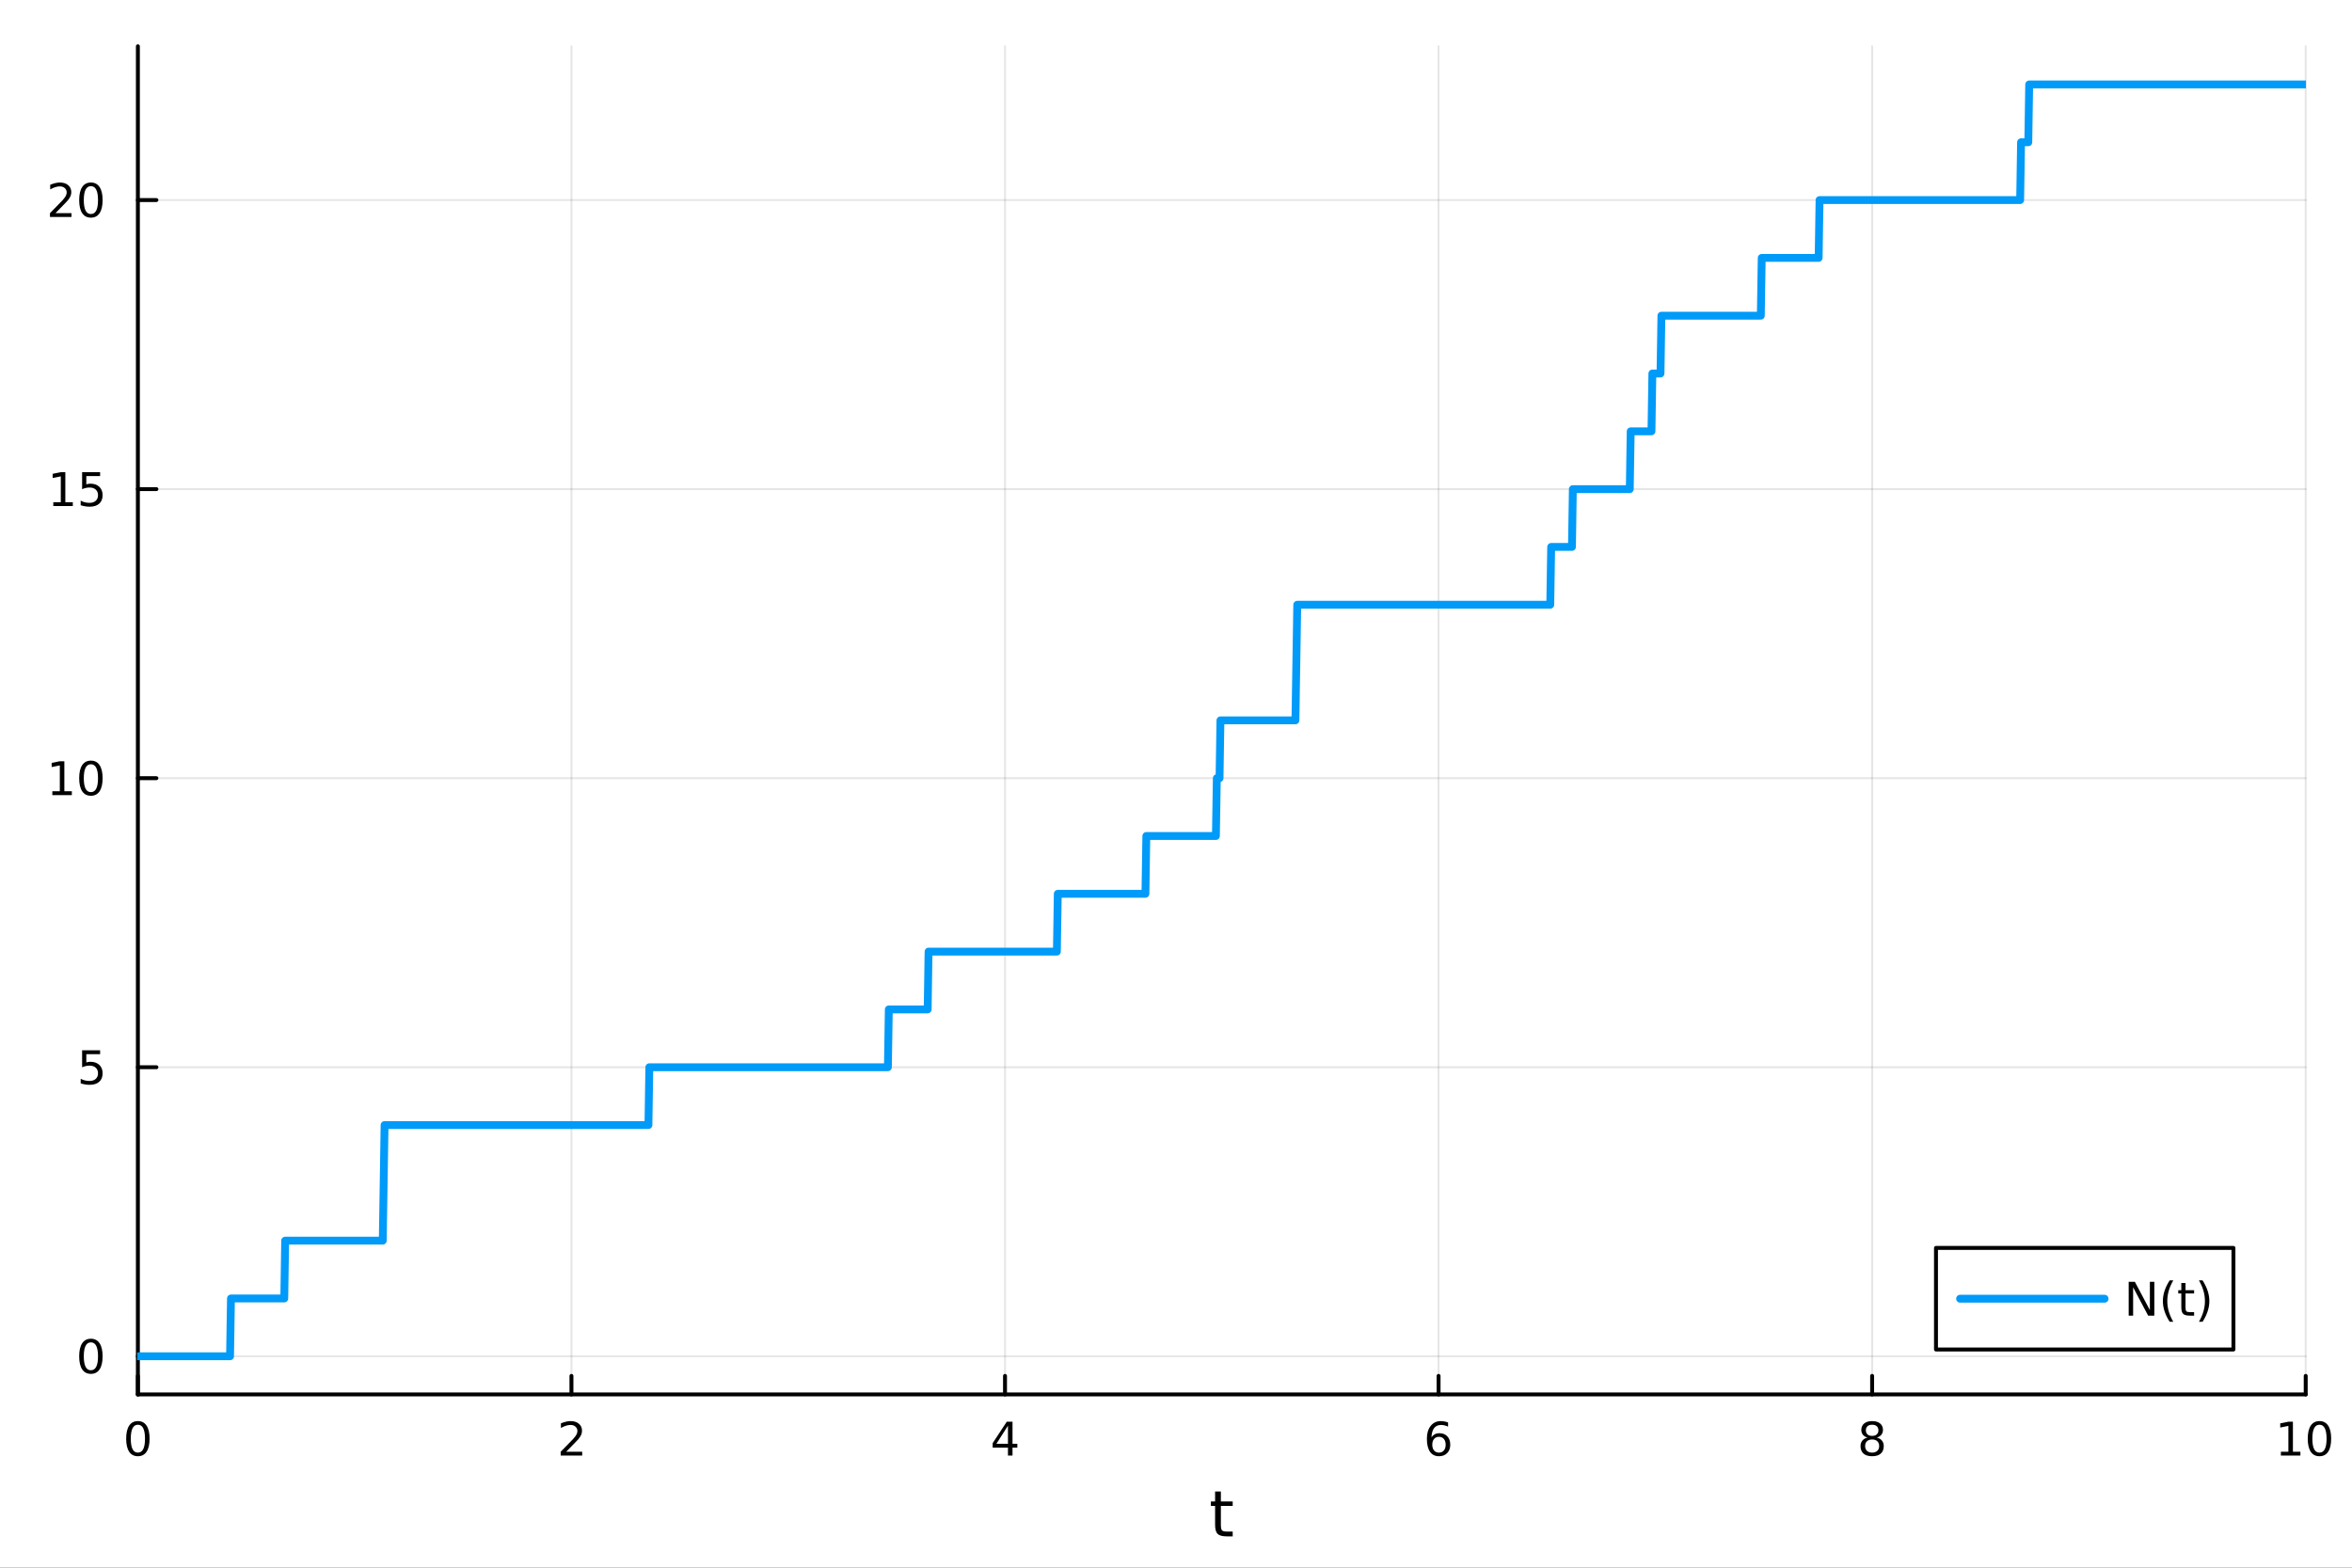 <?xml version="1.0" encoding="utf-8"?>
<svg xmlns="http://www.w3.org/2000/svg" xmlns:xlink="http://www.w3.org/1999/xlink" width="600" height="400" viewBox="0 0 2400 1600">
<rect x="0" y="0" width="2400" height="1600" fill="#333333" stroke="none"/>
<defs>
  <clipPath id="clip500">
    <rect x="0" y="0" width="2400" height="1600"/>
  </clipPath>
</defs>
<path clip-path="url(#clip500)" d="M0 1600 L2400 1600 L2400 0 L0 0  Z" fill="#ffffff" fill-rule="evenodd" fill-opacity="1"/>
<defs>
  <clipPath id="clip501">
    <rect x="480" y="0" width="1681" height="1600"/>
  </clipPath>
</defs>
<path clip-path="url(#clip500)" d="M140.696 1423.18 L2352.76 1423.18 L2352.76 47.244 L140.696 47.244  Z" fill="#ffffff" fill-rule="evenodd" fill-opacity="1"/>
<defs>
  <clipPath id="clip502">
    <rect x="140" y="47" width="2213" height="1377"/>
  </clipPath>
</defs>
<polyline clip-path="url(#clip502)" style="stroke:#000000; stroke-linecap:round; stroke-linejoin:round; stroke-width:2; stroke-opacity:0.1; fill:none" points="140.696,1423.18 140.696,47.244 "/>
<polyline clip-path="url(#clip502)" style="stroke:#000000; stroke-linecap:round; stroke-linejoin:round; stroke-width:2; stroke-opacity:0.1; fill:none" points="583.108,1423.18 583.108,47.244 "/>
<polyline clip-path="url(#clip502)" style="stroke:#000000; stroke-linecap:round; stroke-linejoin:round; stroke-width:2; stroke-opacity:0.1; fill:none" points="1025.52,1423.18 1025.52,47.244 "/>
<polyline clip-path="url(#clip502)" style="stroke:#000000; stroke-linecap:round; stroke-linejoin:round; stroke-width:2; stroke-opacity:0.1; fill:none" points="1467.93,1423.18 1467.93,47.244 "/>
<polyline clip-path="url(#clip502)" style="stroke:#000000; stroke-linecap:round; stroke-linejoin:round; stroke-width:2; stroke-opacity:0.1; fill:none" points="1910.34,1423.18 1910.34,47.244 "/>
<polyline clip-path="url(#clip502)" style="stroke:#000000; stroke-linecap:round; stroke-linejoin:round; stroke-width:2; stroke-opacity:0.1; fill:none" points="2352.76,1423.18 2352.76,47.244 "/>
<polyline clip-path="url(#clip500)" style="stroke:#000000; stroke-linecap:round; stroke-linejoin:round; stroke-width:4; stroke-opacity:1; fill:none" points="140.696,1423.18 2352.76,1423.18 "/>
<polyline clip-path="url(#clip500)" style="stroke:#000000; stroke-linecap:round; stroke-linejoin:round; stroke-width:4; stroke-opacity:1; fill:none" points="140.696,1423.18 140.696,1404.28 "/>
<polyline clip-path="url(#clip500)" style="stroke:#000000; stroke-linecap:round; stroke-linejoin:round; stroke-width:4; stroke-opacity:1; fill:none" points="583.108,1423.18 583.108,1404.28 "/>
<polyline clip-path="url(#clip500)" style="stroke:#000000; stroke-linecap:round; stroke-linejoin:round; stroke-width:4; stroke-opacity:1; fill:none" points="1025.52,1423.18 1025.52,1404.28 "/>
<polyline clip-path="url(#clip500)" style="stroke:#000000; stroke-linecap:round; stroke-linejoin:round; stroke-width:4; stroke-opacity:1; fill:none" points="1467.93,1423.18 1467.93,1404.28 "/>
<polyline clip-path="url(#clip500)" style="stroke:#000000; stroke-linecap:round; stroke-linejoin:round; stroke-width:4; stroke-opacity:1; fill:none" points="1910.34,1423.18 1910.34,1404.28 "/>
<polyline clip-path="url(#clip500)" style="stroke:#000000; stroke-linecap:round; stroke-linejoin:round; stroke-width:4; stroke-opacity:1; fill:none" points="2352.76,1423.18 2352.76,1404.28 "/>
<path clip-path="url(#clip500)" d="M140.696 1454.1 Q137.084 1454.1 135.256 1457.66 Q133.45 1461.2 133.45 1468.33 Q133.45 1475.44 135.256 1479.01 Q137.084 1482.55 140.696 1482.55 Q144.33 1482.55 146.135 1479.01 Q147.964 1475.44 147.964 1468.33 Q147.964 1461.2 146.135 1457.66 Q144.33 1454.1 140.696 1454.1 M140.696 1450.39 Q146.506 1450.39 149.561 1455 Q152.64 1459.58 152.64 1468.33 Q152.64 1477.06 149.561 1481.67 Q146.506 1486.25 140.696 1486.25 Q134.885 1486.25 131.807 1481.67 Q128.751 1477.06 128.751 1468.33 Q128.751 1459.58 131.807 1455 Q134.885 1450.39 140.696 1450.39 Z" fill="#000000" fill-rule="nonzero" fill-opacity="1" /><path clip-path="url(#clip500)" d="M577.76 1481.64 L594.08 1481.64 L594.08 1485.58 L572.135 1485.58 L572.135 1481.64 Q574.797 1478.89 579.381 1474.26 Q583.987 1469.61 585.168 1468.27 Q587.413 1465.74 588.293 1464.01 Q589.196 1462.25 589.196 1460.56 Q589.196 1457.8 587.251 1456.07 Q585.33 1454.33 582.228 1454.33 Q580.029 1454.33 577.575 1455.09 Q575.145 1455.86 572.367 1457.41 L572.367 1452.69 Q575.191 1451.55 577.645 1450.97 Q580.098 1450.39 582.135 1450.39 Q587.506 1450.39 590.7 1453.08 Q593.895 1455.77 593.895 1460.26 Q593.895 1462.39 593.084 1464.31 Q592.297 1466.2 590.191 1468.8 Q589.612 1469.47 586.51 1472.69 Q583.409 1475.88 577.76 1481.64 Z" fill="#000000" fill-rule="nonzero" fill-opacity="1" /><path clip-path="url(#clip500)" d="M1028.53 1455.09 L1016.72 1473.54 L1028.53 1473.54 L1028.53 1455.09 M1027.3 1451.02 L1033.18 1451.02 L1033.18 1473.54 L1038.11 1473.54 L1038.11 1477.43 L1033.18 1477.43 L1033.18 1485.58 L1028.53 1485.58 L1028.53 1477.43 L1012.93 1477.43 L1012.93 1472.92 L1027.3 1451.02 Z" fill="#000000" fill-rule="nonzero" fill-opacity="1" /><path clip-path="url(#clip500)" d="M1468.34 1466.44 Q1465.19 1466.44 1463.34 1468.59 Q1461.51 1470.74 1461.51 1474.49 Q1461.51 1478.22 1463.34 1480.39 Q1465.19 1482.55 1468.34 1482.55 Q1471.48 1482.55 1473.31 1480.39 Q1475.17 1478.22 1475.17 1474.49 Q1475.17 1470.74 1473.31 1468.59 Q1471.48 1466.44 1468.34 1466.44 M1477.62 1451.78 L1477.62 1456.04 Q1475.86 1455.21 1474.05 1454.77 Q1472.27 1454.33 1470.51 1454.33 Q1465.88 1454.33 1463.43 1457.45 Q1461 1460.58 1460.65 1466.9 Q1462.02 1464.89 1464.08 1463.82 Q1466.14 1462.73 1468.61 1462.73 Q1473.82 1462.73 1476.83 1465.9 Q1479.86 1469.05 1479.86 1474.49 Q1479.86 1479.82 1476.72 1483.03 Q1473.57 1486.25 1468.34 1486.25 Q1462.34 1486.25 1459.17 1481.67 Q1456 1477.06 1456 1468.33 Q1456 1460.14 1459.89 1455.28 Q1463.78 1450.39 1470.33 1450.39 Q1472.09 1450.39 1473.87 1450.74 Q1475.67 1451.09 1477.62 1451.78 Z" fill="#000000" fill-rule="nonzero" fill-opacity="1" /><path clip-path="url(#clip500)" d="M1910.34 1469.17 Q1907.01 1469.17 1905.09 1470.95 Q1903.19 1472.73 1903.19 1475.86 Q1903.19 1478.98 1905.09 1480.77 Q1907.01 1482.55 1910.34 1482.55 Q1913.68 1482.55 1915.6 1480.77 Q1917.52 1478.96 1917.52 1475.86 Q1917.52 1472.73 1915.6 1470.95 Q1913.7 1469.17 1910.34 1469.17 M1905.67 1467.18 Q1902.66 1466.44 1900.97 1464.38 Q1899.3 1462.32 1899.3 1459.35 Q1899.3 1455.21 1902.24 1452.8 Q1905.2 1450.39 1910.34 1450.39 Q1915.51 1450.39 1918.45 1452.8 Q1921.39 1455.21 1921.39 1459.35 Q1921.39 1462.32 1919.7 1464.38 Q1918.03 1466.44 1915.04 1467.18 Q1918.42 1467.96 1920.3 1470.26 Q1922.2 1472.55 1922.2 1475.86 Q1922.2 1480.88 1919.12 1483.57 Q1916.06 1486.25 1910.34 1486.25 Q1904.63 1486.25 1901.55 1483.57 Q1898.49 1480.88 1898.49 1475.86 Q1898.49 1472.55 1900.39 1470.26 Q1902.29 1467.96 1905.67 1467.18 M1903.95 1459.79 Q1903.95 1462.48 1905.62 1463.98 Q1907.31 1465.49 1910.34 1465.49 Q1913.35 1465.49 1915.04 1463.98 Q1916.76 1462.48 1916.76 1459.79 Q1916.76 1457.11 1915.04 1455.6 Q1913.35 1454.1 1910.34 1454.1 Q1907.31 1454.1 1905.62 1455.6 Q1903.95 1457.11 1903.95 1459.79 Z" fill="#000000" fill-rule="nonzero" fill-opacity="1" /><path clip-path="url(#clip500)" d="M2327.44 1481.64 L2335.08 1481.64 L2335.08 1455.28 L2326.77 1456.95 L2326.77 1452.69 L2335.04 1451.02 L2339.71 1451.02 L2339.71 1481.64 L2347.35 1481.64 L2347.35 1485.58 L2327.44 1485.58 L2327.44 1481.64 Z" fill="#000000" fill-rule="nonzero" fill-opacity="1" /><path clip-path="url(#clip500)" d="M2366.8 1454.1 Q2363.18 1454.1 2361.36 1457.66 Q2359.55 1461.2 2359.55 1468.33 Q2359.55 1475.44 2361.36 1479.01 Q2363.18 1482.55 2366.8 1482.55 Q2370.43 1482.55 2372.23 1479.01 Q2374.06 1475.44 2374.06 1468.33 Q2374.06 1461.2 2372.23 1457.66 Q2370.43 1454.1 2366.8 1454.1 M2366.8 1450.39 Q2372.61 1450.39 2375.66 1455 Q2378.74 1459.58 2378.74 1468.33 Q2378.74 1477.06 2375.66 1481.67 Q2372.61 1486.25 2366.8 1486.25 Q2360.99 1486.25 2357.91 1481.67 Q2354.85 1477.06 2354.85 1468.33 Q2354.85 1459.58 2357.91 1455 Q2360.99 1450.39 2366.8 1450.39 Z" fill="#000000" fill-rule="nonzero" fill-opacity="1" /><path clip-path="url(#clip500)" d="M1245.79 1522.27 L1245.79 1532.4 L1257.85 1532.4 L1257.85 1536.95 L1245.79 1536.95 L1245.79 1556.3 Q1245.79 1560.66 1246.96 1561.9 Q1248.17 1563.14 1251.83 1563.14 L1257.85 1563.14 L1257.85 1568.04 L1251.83 1568.04 Q1245.05 1568.04 1242.48 1565.53 Q1239.9 1562.98 1239.9 1556.3 L1239.9 1536.95 L1235.6 1536.95 L1235.6 1532.4 L1239.9 1532.4 L1239.9 1522.27 L1245.79 1522.27 Z" fill="#000000" fill-rule="nonzero" fill-opacity="1" /><polyline clip-path="url(#clip502)" style="stroke:#000000; stroke-linecap:round; stroke-linejoin:round; stroke-width:2; stroke-opacity:0.1; fill:none" points="140.696,1384.24 2352.76,1384.24 "/>
<polyline clip-path="url(#clip502)" style="stroke:#000000; stroke-linecap:round; stroke-linejoin:round; stroke-width:2; stroke-opacity:0.1; fill:none" points="140.696,1089.23 2352.76,1089.23 "/>
<polyline clip-path="url(#clip502)" style="stroke:#000000; stroke-linecap:round; stroke-linejoin:round; stroke-width:2; stroke-opacity:0.1; fill:none" points="140.696,794.214 2352.76,794.214 "/>
<polyline clip-path="url(#clip502)" style="stroke:#000000; stroke-linecap:round; stroke-linejoin:round; stroke-width:2; stroke-opacity:0.1; fill:none" points="140.696,499.202 2352.76,499.202 "/>
<polyline clip-path="url(#clip502)" style="stroke:#000000; stroke-linecap:round; stroke-linejoin:round; stroke-width:2; stroke-opacity:0.1; fill:none" points="140.696,204.19 2352.76,204.19 "/>
<polyline clip-path="url(#clip500)" style="stroke:#000000; stroke-linecap:round; stroke-linejoin:round; stroke-width:4; stroke-opacity:1; fill:none" points="140.696,1423.18 140.696,47.244 "/>
<polyline clip-path="url(#clip500)" style="stroke:#000000; stroke-linecap:round; stroke-linejoin:round; stroke-width:4; stroke-opacity:1; fill:none" points="140.696,1384.24 159.593,1384.24 "/>
<polyline clip-path="url(#clip500)" style="stroke:#000000; stroke-linecap:round; stroke-linejoin:round; stroke-width:4; stroke-opacity:1; fill:none" points="140.696,1089.23 159.593,1089.23 "/>
<polyline clip-path="url(#clip500)" style="stroke:#000000; stroke-linecap:round; stroke-linejoin:round; stroke-width:4; stroke-opacity:1; fill:none" points="140.696,794.214 159.593,794.214 "/>
<polyline clip-path="url(#clip500)" style="stroke:#000000; stroke-linecap:round; stroke-linejoin:round; stroke-width:4; stroke-opacity:1; fill:none" points="140.696,499.202 159.593,499.202 "/>
<polyline clip-path="url(#clip500)" style="stroke:#000000; stroke-linecap:round; stroke-linejoin:round; stroke-width:4; stroke-opacity:1; fill:none" points="140.696,204.19 159.593,204.19 "/>
<path clip-path="url(#clip500)" d="M92.751 1370.04 Q89.14 1370.04 87.311 1373.6 Q85.506 1377.14 85.506 1384.27 Q85.506 1391.38 87.311 1394.94 Q89.14 1398.49 92.751 1398.49 Q96.385 1398.49 98.191 1394.94 Q100.02 1391.38 100.02 1384.27 Q100.02 1377.14 98.191 1373.6 Q96.385 1370.04 92.751 1370.04 M92.751 1366.33 Q98.561 1366.33 101.617 1370.94 Q104.696 1375.52 104.696 1384.27 Q104.696 1393 101.617 1397.61 Q98.561 1402.19 92.751 1402.19 Q86.941 1402.19 83.862 1397.61 Q80.807 1393 80.807 1384.27 Q80.807 1375.52 83.862 1370.94 Q86.941 1366.33 92.751 1366.33 Z" fill="#000000" fill-rule="nonzero" fill-opacity="1" /><path clip-path="url(#clip500)" d="M83.793 1071.95 L102.149 1071.95 L102.149 1075.88 L88.075 1075.88 L88.075 1084.35 Q89.094 1084.01 90.112 1083.84 Q91.131 1083.66 92.149 1083.66 Q97.936 1083.66 101.316 1086.83 Q104.696 1090 104.696 1095.42 Q104.696 1101 101.223 1104.1 Q97.751 1107.18 91.432 1107.18 Q89.256 1107.18 86.987 1106.81 Q84.742 1106.44 82.335 1105.7 L82.335 1101 Q84.418 1102.13 86.64 1102.69 Q88.862 1103.24 91.339 1103.24 Q95.344 1103.24 97.682 1101.14 Q100.02 1099.03 100.02 1095.42 Q100.02 1091.81 97.682 1089.7 Q95.344 1087.59 91.339 1087.59 Q89.464 1087.59 87.589 1088.01 Q85.737 1088.43 83.793 1089.31 L83.793 1071.95 Z" fill="#000000" fill-rule="nonzero" fill-opacity="1" /><path clip-path="url(#clip500)" d="M53.4 807.559 L61.038 807.559 L61.038 781.194 L52.728 782.86 L52.728 778.601 L60.992 776.934 L65.668 776.934 L65.668 807.559 L73.307 807.559 L73.307 811.494 L53.4 811.494 L53.4 807.559 Z" fill="#000000" fill-rule="nonzero" fill-opacity="1" /><path clip-path="url(#clip500)" d="M92.751 780.013 Q89.14 780.013 87.311 783.578 Q85.506 787.119 85.506 794.249 Q85.506 801.356 87.311 804.92 Q89.14 808.462 92.751 808.462 Q96.385 808.462 98.191 804.92 Q100.02 801.356 100.02 794.249 Q100.02 787.119 98.191 783.578 Q96.385 780.013 92.751 780.013 M92.751 776.309 Q98.561 776.309 101.617 780.916 Q104.696 785.499 104.696 794.249 Q104.696 802.976 101.617 807.582 Q98.561 812.166 92.751 812.166 Q86.941 812.166 83.862 807.582 Q80.807 802.976 80.807 794.249 Q80.807 785.499 83.862 780.916 Q86.941 776.309 92.751 776.309 Z" fill="#000000" fill-rule="nonzero" fill-opacity="1" /><path clip-path="url(#clip500)" d="M54.395 512.547 L62.034 512.547 L62.034 486.182 L53.724 487.848 L53.724 483.589 L61.987 481.922 L66.663 481.922 L66.663 512.547 L74.302 512.547 L74.302 516.482 L54.395 516.482 L54.395 512.547 Z" fill="#000000" fill-rule="nonzero" fill-opacity="1" /><path clip-path="url(#clip500)" d="M83.793 481.922 L102.149 481.922 L102.149 485.858 L88.075 485.858 L88.075 494.33 Q89.094 493.983 90.112 493.82 Q91.131 493.635 92.149 493.635 Q97.936 493.635 101.316 496.807 Q104.696 499.978 104.696 505.395 Q104.696 510.973 101.223 514.075 Q97.751 517.154 91.432 517.154 Q89.256 517.154 86.987 516.783 Q84.742 516.413 82.335 515.672 L82.335 510.973 Q84.418 512.107 86.64 512.663 Q88.862 513.219 91.339 513.219 Q95.344 513.219 97.682 511.112 Q100.02 509.006 100.02 505.395 Q100.02 501.783 97.682 499.677 Q95.344 497.57 91.339 497.57 Q89.464 497.57 87.589 497.987 Q85.737 498.404 83.793 499.283 L83.793 481.922 Z" fill="#000000" fill-rule="nonzero" fill-opacity="1" /><path clip-path="url(#clip500)" d="M56.617 217.535 L72.936 217.535 L72.936 221.47 L50.992 221.47 L50.992 217.535 Q53.654 214.781 58.237 210.151 Q62.844 205.498 64.025 204.156 Q66.27 201.633 67.149 199.896 Q68.052 198.137 68.052 196.447 Q68.052 193.693 66.108 191.957 Q64.186 190.221 61.085 190.221 Q58.886 190.221 56.432 190.985 Q54.001 191.748 51.224 193.299 L51.224 188.577 Q54.048 187.443 56.501 186.864 Q58.955 186.285 60.992 186.285 Q66.362 186.285 69.557 188.971 Q72.751 191.656 72.751 196.147 Q72.751 198.276 71.941 200.197 Q71.154 202.096 69.048 204.688 Q68.469 205.359 65.367 208.577 Q62.265 211.771 56.617 217.535 Z" fill="#000000" fill-rule="nonzero" fill-opacity="1" /><path clip-path="url(#clip500)" d="M92.751 189.989 Q89.14 189.989 87.311 193.554 Q85.506 197.096 85.506 204.225 Q85.506 211.332 87.311 214.896 Q89.14 218.438 92.751 218.438 Q96.385 218.438 98.191 214.896 Q100.02 211.332 100.02 204.225 Q100.02 197.096 98.191 193.554 Q96.385 189.989 92.751 189.989 M92.751 186.285 Q98.561 186.285 101.617 190.892 Q104.696 195.475 104.696 204.225 Q104.696 212.952 101.617 217.558 Q98.561 222.142 92.751 222.142 Q86.941 222.142 83.862 217.558 Q80.807 212.952 80.807 204.225 Q80.807 195.475 83.862 190.892 Q86.941 186.285 92.751 186.285 Z" fill="#000000" fill-rule="nonzero" fill-opacity="1" /><polyline clip-path="url(#clip502)" style="stroke:#009af9; stroke-linecap:round; stroke-linejoin:round; stroke-width:8; stroke-opacity:1; fill:none" points="140.696,1384.24 141.618,1384.24 142.54,1384.24 143.462,1384.24 144.384,1384.24 145.306,1384.24 146.228,1384.24 147.15,1384.24 148.072,1384.24 148.994,1384.24 149.916,1384.24 150.838,1384.24 151.76,1384.24 152.683,1384.24 153.605,1384.24 154.527,1384.24 155.449,1384.24 156.371,1384.24 157.293,1384.24 158.215,1384.24 159.137,1384.24 160.059,1384.24 160.981,1384.24 161.903,1384.24 162.825,1384.24 163.747,1384.24 164.67,1384.24 165.592,1384.24 166.514,1384.24 167.436,1384.24 168.358,1384.24 169.28,1384.24 170.202,1384.24 171.124,1384.24 172.046,1384.24 172.968,1384.24 173.89,1384.24 174.812,1384.24 175.734,1384.24 176.657,1384.24 177.579,1384.24 178.501,1384.24 179.423,1384.24 180.345,1384.24 181.267,1384.24 182.189,1384.24 183.111,1384.24 184.033,1384.24 184.955,1384.24 185.877,1384.24 186.799,1384.24 187.721,1384.24 188.643,1384.24 189.566,1384.24 190.488,1384.24 191.41,1384.24 192.332,1384.24 193.254,1384.24 194.176,1384.24 195.098,1384.24 196.02,1384.24 196.942,1384.24 197.864,1384.24 198.786,1384.24 199.708,1384.24 200.63,1384.24 201.553,1384.24 202.475,1384.24 203.397,1384.24 204.319,1384.24 205.241,1384.24 206.163,1384.24 207.085,1384.24 208.007,1384.24 208.929,1384.24 209.851,1384.24 210.773,1384.24 211.695,1384.24 212.617,1384.24 213.54,1384.24 214.462,1384.24 215.384,1384.24 216.306,1384.24 217.228,1384.24 218.15,1384.24 219.072,1384.24 219.994,1384.24 220.916,1384.24 221.838,1384.24 222.76,1384.24 223.682,1384.24 224.604,1384.24 225.527,1384.24 226.449,1384.24 227.371,1384.24 228.293,1384.24 229.215,1384.24 230.137,1384.24 231.059,1384.24 231.981,1384.24 232.903,1384.24 233.825,1384.24 234.747,1384.24 235.669,1325.24 236.591,1325.24 237.514,1325.24 238.436,1325.24 239.358,1325.24 240.28,1325.24 241.202,1325.24 242.124,1325.24 243.046,1325.24 243.968,1325.24 244.89,1325.24 245.812,1325.24 246.734,1325.24 247.656,1325.24 248.578,1325.24 249.501,1325.24 250.423,1325.24 251.345,1325.24 252.267,1325.24 253.189,1325.24 254.111,1325.24 255.033,1325.24 255.955,1325.24 256.877,1325.24 257.799,1325.24 258.721,1325.24 259.643,1325.24 260.565,1325.24 261.488,1325.24 262.41,1325.24 263.332,1325.24 264.254,1325.24 265.176,1325.24 266.098,1325.24 267.02,1325.24 267.942,1325.24 268.864,1325.24 269.786,1325.24 270.708,1325.24 271.63,1325.24 272.552,1325.24 273.474,1325.24 274.397,1325.24 275.319,1325.24 276.241,1325.24 277.163,1325.24 278.085,1325.24 279.007,1325.24 279.929,1325.24 280.851,1325.24 281.773,1325.24 282.695,1325.24 283.617,1325.24 284.539,1325.24 285.461,1325.24 286.384,1325.24 287.306,1325.24 288.228,1325.24 289.15,1325.24 290.072,1325.24 290.994,1266.23 291.916,1266.23 292.838,1266.23 293.76,1266.23 294.682,1266.23 295.604,1266.23 296.526,1266.23 297.448,1266.23 298.371,1266.23 299.293,1266.23 300.215,1266.23 301.137,1266.23 302.059,1266.23 302.981,1266.23 303.903,1266.23 304.825,1266.23 305.747,1266.23 306.669,1266.23 307.591,1266.23 308.513,1266.23 309.435,1266.23 310.358,1266.23 311.28,1266.23 312.202,1266.23 313.124,1266.23 314.046,1266.23 314.968,1266.23 315.89,1266.23 316.812,1266.23 317.734,1266.23 318.656,1266.23 319.578,1266.23 320.5,1266.23 321.422,1266.23 322.345,1266.23 323.267,1266.23 324.189,1266.23 325.111,1266.23 326.033,1266.23 326.955,1266.23 327.877,1266.23 328.799,1266.23 329.721,1266.23 330.643,1266.23 331.565,1266.23 332.487,1266.23 333.409,1266.23 334.332,1266.23 335.254,1266.23 336.176,1266.23 337.098,1266.23 338.02,1266.23 338.942,1266.23 339.864,1266.23 340.786,1266.23 341.708,1266.23 342.63,1266.23 343.552,1266.23 344.474,1266.23 345.396,1266.23 346.318,1266.23 347.241,1266.23 348.163,1266.23 349.085,1266.23 350.007,1266.23 350.929,1266.23 351.851,1266.23 352.773,1266.23 353.695,1266.23 354.617,1266.23 355.539,1266.23 356.461,1266.23 357.383,1266.23 358.305,1266.23 359.228,1266.23 360.15,1266.23 361.072,1266.23 361.994,1266.23 362.916,1266.23 363.838,1266.23 364.76,1266.23 365.682,1266.23 366.604,1266.23 367.526,1266.23 368.448,1266.23 369.37,1266.23 370.292,1266.23 371.215,1266.23 372.137,1266.23 373.059,1266.23 373.981,1266.23 374.903,1266.23 375.825,1266.23 376.747,1266.23 377.669,1266.23 378.591,1266.23 379.513,1266.23 380.435,1266.23 381.357,1266.23 382.279,1266.23 383.202,1266.23 384.124,1266.23 385.046,1266.23 385.968,1266.23 386.89,1266.23 387.812,1266.23 388.734,1266.23 389.656,1266.23 390.578,1266.23 391.5,1207.23 392.422,1148.23 393.344,1148.23 394.266,1148.23 395.189,1148.23 396.111,1148.23 397.033,1148.23 397.955,1148.23 398.877,1148.23 399.799,1148.23 400.721,1148.23 401.643,1148.23 402.565,1148.23 403.487,1148.23 404.409,1148.23 405.331,1148.23 406.253,1148.23 407.176,1148.23 408.098,1148.23 409.02,1148.23 409.942,1148.23 410.864,1148.23 411.786,1148.23 412.708,1148.23 413.63,1148.23 414.552,1148.23 415.474,1148.23 416.396,1148.23 417.318,1148.23 418.24,1148.23 419.162,1148.23 420.085,1148.23 421.007,1148.23 421.929,1148.23 422.851,1148.23 423.773,1148.23 424.695,1148.23 425.617,1148.23 426.539,1148.23 427.461,1148.23 428.383,1148.23 429.305,1148.23 430.227,1148.23 431.149,1148.23 432.072,1148.23 432.994,1148.23 433.916,1148.23 434.838,1148.23 435.76,1148.23 436.682,1148.23 437.604,1148.23 438.526,1148.23 439.448,1148.23 440.37,1148.23 441.292,1148.23 442.214,1148.23 443.136,1148.23 444.059,1148.23 444.981,1148.23 445.903,1148.23 446.825,1148.23 447.747,1148.23 448.669,1148.23 449.591,1148.23 450.513,1148.23 451.435,1148.23 452.357,1148.23 453.279,1148.23 454.201,1148.23 455.123,1148.23 456.046,1148.23 456.968,1148.23 457.89,1148.23 458.812,1148.23 459.734,1148.23 460.656,1148.23 461.578,1148.23 462.5,1148.23 463.422,1148.23 464.344,1148.23 465.266,1148.23 466.188,1148.23 467.11,1148.23 468.033,1148.23 468.955,1148.23 469.877,1148.23 470.799,1148.23 471.721,1148.23 472.643,1148.23 473.565,1148.23 474.487,1148.23 475.409,1148.23 476.331,1148.23 477.253,1148.23 478.175,1148.23 479.097,1148.23 480.02,1148.23 480.942,1148.23 481.864,1148.23 482.786,1148.23 483.708,1148.23 484.63,1148.23 485.552,1148.23 486.474,1148.23 487.396,1148.23 488.318,1148.23 489.24,1148.23 490.162,1148.23 491.084,1148.23 492.007,1148.23 492.929,1148.23 493.851,1148.23 494.773,1148.23 495.695,1148.23 496.617,1148.23 497.539,1148.23 498.461,1148.23 499.383,1148.23 500.305,1148.23 501.227,1148.23 502.149,1148.23 503.071,1148.23 503.993,1148.23 504.916,1148.23 505.838,1148.23 506.76,1148.23 507.682,1148.23 508.604,1148.23 509.526,1148.23 510.448,1148.23 511.37,1148.23 512.292,1148.23 513.214,1148.23 514.136,1148.23 515.058,1148.23 515.98,1148.23 516.903,1148.23 517.825,1148.23 518.747,1148.23 519.669,1148.23 520.591,1148.23 521.513,1148.23 522.435,1148.23 523.357,1148.23 524.279,1148.23 525.201,1148.23 526.123,1148.23 527.045,1148.23 527.967,1148.23 528.89,1148.23 529.812,1148.23 530.734,1148.23 531.656,1148.23 532.578,1148.23 533.5,1148.23 534.422,1148.23 535.344,1148.23 536.266,1148.23 537.188,1148.23 538.11,1148.23 539.032,1148.23 539.954,1148.23 540.877,1148.23 541.799,1148.23 542.721,1148.23 543.643,1148.23 544.565,1148.23 545.487,1148.23 546.409,1148.23 547.331,1148.23 548.253,1148.23 549.175,1148.23 550.097,1148.23 551.019,1148.23 551.941,1148.23 552.864,1148.23 553.786,1148.23 554.708,1148.23 555.63,1148.23 556.552,1148.23 557.474,1148.23 558.396,1148.23 559.318,1148.23 560.24,1148.23 561.162,1148.23 562.084,1148.23 563.006,1148.23 563.928,1148.23 564.851,1148.23 565.773,1148.23 566.695,1148.23 567.617,1148.23 568.539,1148.23 569.461,1148.23 570.383,1148.23 571.305,1148.23 572.227,1148.23 573.149,1148.23 574.071,1148.23 574.993,1148.23 575.915,1148.23 576.837,1148.23 577.76,1148.23 578.682,1148.23 579.604,1148.23 580.526,1148.23 581.448,1148.23 582.37,1148.23 583.292,1148.23 584.214,1148.23 585.136,1148.23 586.058,1148.23 586.98,1148.23 587.902,1148.23 588.824,1148.23 589.747,1148.23 590.669,1148.23 591.591,1148.23 592.513,1148.23 593.435,1148.23 594.357,1148.23 595.279,1148.23 596.201,1148.23 597.123,1148.23 598.045,1148.23 598.967,1148.23 599.889,1148.23 600.811,1148.23 601.734,1148.23 602.656,1148.23 603.578,1148.23 604.5,1148.23 605.422,1148.23 606.344,1148.23 607.266,1148.23 608.188,1148.23 609.11,1148.23 610.032,1148.23 610.954,1148.23 611.876,1148.23 612.798,1148.23 613.721,1148.23 614.643,1148.23 615.565,1148.23 616.487,1148.23 617.409,1148.23 618.331,1148.23 619.253,1148.23 620.175,1148.23 621.097,1148.23 622.019,1148.23 622.941,1148.23 623.863,1148.23 624.785,1148.23 625.708,1148.23 626.63,1148.23 627.552,1148.23 628.474,1148.23 629.396,1148.23 630.318,1148.23 631.24,1148.23 632.162,1148.23 633.084,1148.23 634.006,1148.23 634.928,1148.23 635.85,1148.23 636.772,1148.23 637.695,1148.23 638.617,1148.23 639.539,1148.23 640.461,1148.23 641.383,1148.23 642.305,1148.23 643.227,1148.23 644.149,1148.23 645.071,1148.23 645.993,1148.23 646.915,1148.23 647.837,1148.23 648.759,1148.23 649.682,1148.23 650.604,1148.23 651.526,1148.23 652.448,1148.23 653.37,1148.23 654.292,1148.23 655.214,1148.23 656.136,1148.23 657.058,1148.23 657.98,1148.23 658.902,1148.23 659.824,1148.23 660.746,1148.23 661.668,1148.23 662.591,1089.23 663.513,1089.23 664.435,1089.23 665.357,1089.23 666.279,1089.23 667.201,1089.23 668.123,1089.23 669.045,1089.23 669.967,1089.23 670.889,1089.23 671.811,1089.23 672.733,1089.23 673.655,1089.23 674.578,1089.23 675.5,1089.23 676.422,1089.23 677.344,1089.23 678.266,1089.23 679.188,1089.23 680.11,1089.23 681.032,1089.23 681.954,1089.23 682.876,1089.23 683.798,1089.23 684.72,1089.23 685.642,1089.23 686.565,1089.23 687.487,1089.23 688.409,1089.23 689.331,1089.23 690.253,1089.23 691.175,1089.23 692.097,1089.23 693.019,1089.23 693.941,1089.23 694.863,1089.23 695.785,1089.23 696.707,1089.23 697.629,1089.23 698.552,1089.23 699.474,1089.23 700.396,1089.23 701.318,1089.23 702.24,1089.23 703.162,1089.23 704.084,1089.23 705.006,1089.23 705.928,1089.23 706.85,1089.23 707.772,1089.23 708.694,1089.23 709.616,1089.23 710.539,1089.23 711.461,1089.23 712.383,1089.23 713.305,1089.23 714.227,1089.23 715.149,1089.23 716.071,1089.23 716.993,1089.23 717.915,1089.23 718.837,1089.23 719.759,1089.23 720.681,1089.23 721.603,1089.23 722.526,1089.23 723.448,1089.23 724.37,1089.23 725.292,1089.23 726.214,1089.23 727.136,1089.23 728.058,1089.23 728.98,1089.23 729.902,1089.23 730.824,1089.23 731.746,1089.23 732.668,1089.23 733.59,1089.23 734.512,1089.23 735.435,1089.23 736.357,1089.23 737.279,1089.23 738.201,1089.23 739.123,1089.23 740.045,1089.23 740.967,1089.23 741.889,1089.23 742.811,1089.23 743.733,1089.23 744.655,1089.23 745.577,1089.23 746.499,1089.23 747.422,1089.23 748.344,1089.23 749.266,1089.23 750.188,1089.23 751.11,1089.23 752.032,1089.23 752.954,1089.23 753.876,1089.23 754.798,1089.23 755.72,1089.23 756.642,1089.23 757.564,1089.23 758.486,1089.23 759.409,1089.23 760.331,1089.23 761.253,1089.23 762.175,1089.23 763.097,1089.23 764.019,1089.23 764.941,1089.23 765.863,1089.23 766.785,1089.23 767.707,1089.23 768.629,1089.23 769.551,1089.23 770.473,1089.23 771.396,1089.23 772.318,1089.23 773.24,1089.23 774.162,1089.23 775.084,1089.23 776.006,1089.23 776.928,1089.23 777.85,1089.23 778.772,1089.23 779.694,1089.23 780.616,1089.23 781.538,1089.23 782.46,1089.23 783.383,1089.23 784.305,1089.23 785.227,1089.23 786.149,1089.23 787.071,1089.23 787.993,1089.23 788.915,1089.23 789.837,1089.23 790.759,1089.23 791.681,1089.23 792.603,1089.23 793.525,1089.23 794.447,1089.23 795.37,1089.23 796.292,1089.23 797.214,1089.23 798.136,1089.23 799.058,1089.23 799.98,1089.23 800.902,1089.23 801.824,1089.23 802.746,1089.23 803.668,1089.23 804.59,1089.23 805.512,1089.23 806.434,1089.23 807.357,1089.23 808.279,1089.23 809.201,1089.23 810.123,1089.23 811.045,1089.23 811.967,1089.23 812.889,1089.23 813.811,1089.23 814.733,1089.23 815.655,1089.23 816.577,1089.23 817.499,1089.23 818.421,1089.23 819.343,1089.23 820.266,1089.23 821.188,1089.23 822.11,1089.23 823.032,1089.23 823.954,1089.23 824.876,1089.23 825.798,1089.23 826.72,1089.23 827.642,1089.23 828.564,1089.23 829.486,1089.23 830.408,1089.23 831.33,1089.23 832.253,1089.23 833.175,1089.23 834.097,1089.23 835.019,1089.23 835.941,1089.23 836.863,1089.23 837.785,1089.23 838.707,1089.23 839.629,1089.23 840.551,1089.23 841.473,1089.23 842.395,1089.23 843.317,1089.23 844.24,1089.23 845.162,1089.23 846.084,1089.23 847.006,1089.23 847.928,1089.23 848.85,1089.23 849.772,1089.23 850.694,1089.23 851.616,1089.23 852.538,1089.23 853.46,1089.23 854.382,1089.23 855.304,1089.23 856.227,1089.23 857.149,1089.23 858.071,1089.23 858.993,1089.23 859.915,1089.23 860.837,1089.23 861.759,1089.23 862.681,1089.23 863.603,1089.23 864.525,1089.23 865.447,1089.23 866.369,1089.23 867.291,1089.23 868.214,1089.23 869.136,1089.23 870.058,1089.23 870.98,1089.23 871.902,1089.23 872.824,1089.23 873.746,1089.23 874.668,1089.23 875.59,1089.23 876.512,1089.23 877.434,1089.23 878.356,1089.23 879.278,1089.23 880.201,1089.23 881.123,1089.23 882.045,1089.23 882.967,1089.23 883.889,1089.23 884.811,1089.23 885.733,1089.23 886.655,1089.23 887.577,1089.23 888.499,1089.23 889.421,1089.23 890.343,1089.23 891.265,1089.23 892.187,1089.23 893.11,1089.23 894.032,1089.23 894.954,1089.23 895.876,1089.23 896.798,1089.23 897.72,1089.23 898.642,1089.23 899.564,1089.23 900.486,1089.23 901.408,1089.23 902.33,1089.23 903.252,1089.23 904.174,1089.23 905.097,1089.23 906.019,1089.23 906.941,1030.22 907.863,1030.22 908.785,1030.22 909.707,1030.22 910.629,1030.22 911.551,1030.22 912.473,1030.22 913.395,1030.22 914.317,1030.22 915.239,1030.22 916.161,1030.22 917.084,1030.22 918.006,1030.22 918.928,1030.22 919.85,1030.22 920.772,1030.22 921.694,1030.22 922.616,1030.22 923.538,1030.22 924.46,1030.22 925.382,1030.22 926.304,1030.22 927.226,1030.22 928.148,1030.22 929.071,1030.22 929.993,1030.22 930.915,1030.22 931.837,1030.22 932.759,1030.22 933.681,1030.22 934.603,1030.22 935.525,1030.22 936.447,1030.22 937.369,1030.22 938.291,1030.22 939.213,1030.22 940.135,1030.22 941.058,1030.22 941.98,1030.22 942.902,1030.22 943.824,1030.22 944.746,1030.22 945.668,1030.22 946.59,1030.22 947.512,971.222 948.434,971.222 949.356,971.222 950.278,971.222 951.2,971.222 952.122,971.222 953.045,971.222 953.967,971.222 954.889,971.222 955.811,971.222 956.733,971.222 957.655,971.222 958.577,971.222 959.499,971.222 960.421,971.222 961.343,971.222 962.265,971.222 963.187,971.222 964.109,971.222 965.032,971.222 965.954,971.222 966.876,971.222 967.798,971.222 968.72,971.222 969.642,971.222 970.564,971.222 971.486,971.222 972.408,971.222 973.33,971.222 974.252,971.222 975.174,971.222 976.096,971.222 977.018,971.222 977.941,971.222 978.863,971.222 979.785,971.222 980.707,971.222 981.629,971.222 982.551,971.222 983.473,971.222 984.395,971.222 985.317,971.222 986.239,971.222 987.161,971.222 988.083,971.222 989.005,971.222 989.928,971.222 990.85,971.222 991.772,971.222 992.694,971.222 993.616,971.222 994.538,971.222 995.46,971.222 996.382,971.222 997.304,971.222 998.226,971.222 999.148,971.222 1000.07,971.222 1000.99,971.222 1001.91,971.222 1002.84,971.222 1003.76,971.222 1004.68,971.222 1005.6,971.222 1006.52,971.222 1007.45,971.222 1008.37,971.222 1009.29,971.222 1010.21,971.222 1011.14,971.222 1012.06,971.222 1012.98,971.222 1013.9,971.222 1014.82,971.222 1015.75,971.222 1016.67,971.222 1017.59,971.222 1018.51,971.222 1019.43,971.222 1020.36,971.222 1021.28,971.222 1022.2,971.222 1023.12,971.222 1024.04,971.222 1024.97,971.222 1025.89,971.222 1026.81,971.222 1027.73,971.222 1028.65,971.222 1029.58,971.222 1030.5,971.222 1031.42,971.222 1032.34,971.222 1033.27,971.222 1034.19,971.222 1035.11,971.222 1036.03,971.222 1036.95,971.222 1037.88,971.222 1038.8,971.222 1039.72,971.222 1040.64,971.222 1041.56,971.222 1042.49,971.222 1043.41,971.222 1044.33,971.222 1045.25,971.222 1046.17,971.222 1047.1,971.222 1048.02,971.222 1048.94,971.222 1049.86,971.222 1050.78,971.222 1051.71,971.222 1052.63,971.222 1053.55,971.222 1054.47,971.222 1055.39,971.222 1056.32,971.222 1057.24,971.222 1058.16,971.222 1059.08,971.222 1060.01,971.222 1060.93,971.222 1061.85,971.222 1062.77,971.222 1063.69,971.222 1064.62,971.222 1065.54,971.222 1066.46,971.222 1067.38,971.222 1068.3,971.222 1069.23,971.222 1070.15,971.222 1071.07,971.222 1071.99,971.222 1072.91,971.222 1073.84,971.222 1074.76,971.222 1075.68,971.222 1076.6,971.222 1077.52,971.222 1078.45,971.222 1079.37,912.219 1080.29,912.219 1081.21,912.219 1082.14,912.219 1083.06,912.219 1083.98,912.219 1084.9,912.219 1085.82,912.219 1086.75,912.219 1087.67,912.219 1088.59,912.219 1089.51,912.219 1090.43,912.219 1091.36,912.219 1092.28,912.219 1093.2,912.219 1094.12,912.219 1095.04,912.219 1095.97,912.219 1096.89,912.219 1097.81,912.219 1098.73,912.219 1099.65,912.219 1100.58,912.219 1101.5,912.219 1102.42,912.219 1103.34,912.219 1104.26,912.219 1105.19,912.219 1106.11,912.219 1107.03,912.219 1107.95,912.219 1108.88,912.219 1109.8,912.219 1110.72,912.219 1111.64,912.219 1112.56,912.219 1113.49,912.219 1114.41,912.219 1115.33,912.219 1116.25,912.219 1117.17,912.219 1118.1,912.219 1119.02,912.219 1119.94,912.219 1120.86,912.219 1121.78,912.219 1122.71,912.219 1123.63,912.219 1124.55,912.219 1125.47,912.219 1126.39,912.219 1127.32,912.219 1128.24,912.219 1129.16,912.219 1130.08,912.219 1131.01,912.219 1131.93,912.219 1132.85,912.219 1133.77,912.219 1134.69,912.219 1135.62,912.219 1136.54,912.219 1137.46,912.219 1138.38,912.219 1139.3,912.219 1140.23,912.219 1141.15,912.219 1142.07,912.219 1142.99,912.219 1143.91,912.219 1144.84,912.219 1145.76,912.219 1146.68,912.219 1147.6,912.219 1148.52,912.219 1149.45,912.219 1150.37,912.219 1151.29,912.219 1152.21,912.219 1153.14,912.219 1154.06,912.219 1154.98,912.219 1155.9,912.219 1156.82,912.219 1157.75,912.219 1158.67,912.219 1159.59,912.219 1160.51,912.219 1161.43,912.219 1162.36,912.219 1163.28,912.219 1164.2,912.219 1165.12,912.219 1166.04,912.219 1166.97,912.219 1167.89,912.219 1168.81,912.219 1169.73,853.217 1170.65,853.217 1171.58,853.217 1172.5,853.217 1173.42,853.217 1174.34,853.217 1175.26,853.217 1176.19,853.217 1177.11,853.217 1178.03,853.217 1178.95,853.217 1179.88,853.217 1180.8,853.217 1181.72,853.217 1182.64,853.217 1183.56,853.217 1184.49,853.217 1185.41,853.217 1186.33,853.217 1187.25,853.217 1188.17,853.217 1189.1,853.217 1190.02,853.217 1190.94,853.217 1191.86,853.217 1192.78,853.217 1193.71,853.217 1194.63,853.217 1195.55,853.217 1196.47,853.217 1197.39,853.217 1198.32,853.217 1199.24,853.217 1200.16,853.217 1201.08,853.217 1202.01,853.217 1202.93,853.217 1203.85,853.217 1204.77,853.217 1205.69,853.217 1206.62,853.217 1207.54,853.217 1208.46,853.217 1209.38,853.217 1210.3,853.217 1211.23,853.217 1212.15,853.217 1213.07,853.217 1213.99,853.217 1214.91,853.217 1215.84,853.217 1216.76,853.217 1217.68,853.217 1218.6,853.217 1219.52,853.217 1220.45,853.217 1221.37,853.217 1222.29,853.217 1223.21,853.217 1224.13,853.217 1225.06,853.217 1225.98,853.217 1226.9,853.217 1227.82,853.217 1228.75,853.217 1229.67,853.217 1230.59,853.217 1231.51,853.217 1232.43,853.217 1233.36,853.217 1234.28,853.217 1235.2,853.217 1236.12,853.217 1237.04,853.217 1237.97,853.217 1238.89,853.217 1239.81,853.217 1240.73,853.217 1241.65,794.214 1242.58,794.214 1243.5,794.214 1244.42,794.214 1245.34,735.212 1246.26,735.212 1247.19,735.212 1248.11,735.212 1249.03,735.212 1249.95,735.212 1250.88,735.212 1251.8,735.212 1252.72,735.212 1253.64,735.212 1254.56,735.212 1255.49,735.212 1256.41,735.212 1257.33,735.212 1258.25,735.212 1259.17,735.212 1260.1,735.212 1261.02,735.212 1261.94,735.212 1262.86,735.212 1263.78,735.212 1264.71,735.212 1265.63,735.212 1266.55,735.212 1267.47,735.212 1268.39,735.212 1269.32,735.212 1270.24,735.212 1271.16,735.212 1272.08,735.212 1273,735.212 1273.93,735.212 1274.85,735.212 1275.77,735.212 1276.69,735.212 1277.62,735.212 1278.54,735.212 1279.46,735.212 1280.38,735.212 1281.3,735.212 1282.23,735.212 1283.15,735.212 1284.07,735.212 1284.99,735.212 1285.91,735.212 1286.84,735.212 1287.76,735.212 1288.68,735.212 1289.6,735.212 1290.52,735.212 1291.45,735.212 1292.37,735.212 1293.29,735.212 1294.21,735.212 1295.13,735.212 1296.06,735.212 1296.98,735.212 1297.9,735.212 1298.82,735.212 1299.75,735.212 1300.67,735.212 1301.59,735.212 1302.51,735.212 1303.43,735.212 1304.36,735.212 1305.28,735.212 1306.2,735.212 1307.12,735.212 1308.04,735.212 1308.97,735.212 1309.89,735.212 1310.81,735.212 1311.73,735.212 1312.65,735.212 1313.58,735.212 1314.5,735.212 1315.42,735.212 1316.34,735.212 1317.26,735.212 1318.19,735.212 1319.11,735.212 1320.03,735.212 1320.95,735.212 1321.87,735.212 1322.8,676.21 1323.72,617.207 1324.64,617.207 1325.56,617.207 1326.49,617.207 1327.41,617.207 1328.33,617.207 1329.25,617.207 1330.17,617.207 1331.1,617.207 1332.02,617.207 1332.94,617.207 1333.86,617.207 1334.78,617.207 1335.71,617.207 1336.63,617.207 1337.55,617.207 1338.47,617.207 1339.39,617.207 1340.32,617.207 1341.24,617.207 1342.16,617.207 1343.08,617.207 1344,617.207 1344.93,617.207 1345.85,617.207 1346.77,617.207 1347.69,617.207 1348.62,617.207 1349.54,617.207 1350.46,617.207 1351.38,617.207 1352.3,617.207 1353.23,617.207 1354.15,617.207 1355.07,617.207 1355.99,617.207 1356.91,617.207 1357.84,617.207 1358.76,617.207 1359.68,617.207 1360.6,617.207 1361.52,617.207 1362.45,617.207 1363.37,617.207 1364.29,617.207 1365.21,617.207 1366.13,617.207 1367.06,617.207 1367.98,617.207 1368.9,617.207 1369.82,617.207 1370.74,617.207 1371.67,617.207 1372.59,617.207 1373.51,617.207 1374.43,617.207 1375.36,617.207 1376.28,617.207 1377.2,617.207 1378.12,617.207 1379.04,617.207 1379.97,617.207 1380.89,617.207 1381.81,617.207 1382.73,617.207 1383.65,617.207 1384.58,617.207 1385.5,617.207 1386.42,617.207 1387.34,617.207 1388.26,617.207 1389.19,617.207 1390.11,617.207 1391.03,617.207 1391.95,617.207 1392.87,617.207 1393.8,617.207 1394.72,617.207 1395.64,617.207 1396.56,617.207 1397.49,617.207 1398.41,617.207 1399.33,617.207 1400.25,617.207 1401.17,617.207 1402.1,617.207 1403.02,617.207 1403.94,617.207 1404.86,617.207 1405.78,617.207 1406.71,617.207 1407.63,617.207 1408.55,617.207 1409.47,617.207 1410.39,617.207 1411.32,617.207 1412.24,617.207 1413.16,617.207 1414.08,617.207 1415,617.207 1415.93,617.207 1416.85,617.207 1417.77,617.207 1418.69,617.207 1419.61,617.207 1420.54,617.207 1421.46,617.207 1422.38,617.207 1423.3,617.207 1424.23,617.207 1425.15,617.207 1426.07,617.207 1426.99,617.207 1427.91,617.207 1428.84,617.207 1429.76,617.207 1430.68,617.207 1431.6,617.207 1432.52,617.207 1433.45,617.207 1434.37,617.207 1435.29,617.207 1436.21,617.207 1437.13,617.207 1438.06,617.207 1438.98,617.207 1439.9,617.207 1440.82,617.207 1441.74,617.207 1442.67,617.207 1443.59,617.207 1444.51,617.207 1445.43,617.207 1446.36,617.207 1447.28,617.207 1448.2,617.207 1449.12,617.207 1450.04,617.207 1450.97,617.207 1451.89,617.207 1452.81,617.207 1453.73,617.207 1454.65,617.207 1455.58,617.207 1456.5,617.207 1457.42,617.207 1458.34,617.207 1459.26,617.207 1460.19,617.207 1461.11,617.207 1462.03,617.207 1462.95,617.207 1463.87,617.207 1464.8,617.207 1465.72,617.207 1466.64,617.207 1467.56,617.207 1468.49,617.207 1469.41,617.207 1470.33,617.207 1471.25,617.207 1472.17,617.207 1473.1,617.207 1474.02,617.207 1474.94,617.207 1475.86,617.207 1476.78,617.207 1477.71,617.207 1478.63,617.207 1479.55,617.207 1480.47,617.207 1481.39,617.207 1482.32,617.207 1483.24,617.207 1484.16,617.207 1485.08,617.207 1486,617.207 1486.93,617.207 1487.85,617.207 1488.77,617.207 1489.69,617.207 1490.61,617.207 1491.54,617.207 1492.46,617.207 1493.38,617.207 1494.3,617.207 1495.23,617.207 1496.15,617.207 1497.07,617.207 1497.99,617.207 1498.91,617.207 1499.84,617.207 1500.76,617.207 1501.68,617.207 1502.6,617.207 1503.52,617.207 1504.45,617.207 1505.37,617.207 1506.29,617.207 1507.21,617.207 1508.13,617.207 1509.06,617.207 1509.98,617.207 1510.9,617.207 1511.82,617.207 1512.74,617.207 1513.67,617.207 1514.59,617.207 1515.51,617.207 1516.43,617.207 1517.36,617.207 1518.28,617.207 1519.2,617.207 1520.12,617.207 1521.04,617.207 1521.97,617.207 1522.89,617.207 1523.81,617.207 1524.73,617.207 1525.65,617.207 1526.58,617.207 1527.5,617.207 1528.42,617.207 1529.34,617.207 1530.26,617.207 1531.19,617.207 1532.11,617.207 1533.03,617.207 1533.95,617.207 1534.87,617.207 1535.8,617.207 1536.72,617.207 1537.64,617.207 1538.56,617.207 1539.48,617.207 1540.41,617.207 1541.33,617.207 1542.25,617.207 1543.17,617.207 1544.1,617.207 1545.02,617.207 1545.94,617.207 1546.86,617.207 1547.78,617.207 1548.71,617.207 1549.63,617.207 1550.55,617.207 1551.47,617.207 1552.39,617.207 1553.32,617.207 1554.24,617.207 1555.16,617.207 1556.08,617.207 1557,617.207 1557.93,617.207 1558.85,617.207 1559.77,617.207 1560.69,617.207 1561.61,617.207 1562.54,617.207 1563.46,617.207 1564.38,617.207 1565.3,617.207 1566.23,617.207 1567.15,617.207 1568.07,617.207 1568.99,617.207 1569.91,617.207 1570.84,617.207 1571.76,617.207 1572.68,617.207 1573.6,617.207 1574.52,617.207 1575.45,617.207 1576.37,617.207 1577.29,617.207 1578.21,617.207 1579.13,617.207 1580.06,617.207 1580.98,617.207 1581.9,617.207 1582.82,558.205 1583.74,558.205 1584.67,558.205 1585.59,558.205 1586.51,558.205 1587.43,558.205 1588.35,558.205 1589.28,558.205 1590.2,558.205 1591.12,558.205 1592.04,558.205 1592.97,558.205 1593.89,558.205 1594.81,558.205 1595.73,558.205 1596.65,558.205 1597.58,558.205 1598.5,558.205 1599.42,558.205 1600.34,558.205 1601.26,558.205 1602.19,558.205 1603.11,558.205 1604.03,558.205 1604.95,499.202 1605.87,499.202 1606.8,499.202 1607.72,499.202 1608.64,499.202 1609.56,499.202 1610.48,499.202 1611.41,499.202 1612.33,499.202 1613.25,499.202 1614.17,499.202 1615.1,499.202 1616.02,499.202 1616.94,499.202 1617.86,499.202 1618.78,499.202 1619.71,499.202 1620.63,499.202 1621.55,499.202 1622.47,499.202 1623.39,499.202 1624.32,499.202 1625.24,499.202 1626.16,499.202 1627.08,499.202 1628,499.202 1628.93,499.202 1629.85,499.202 1630.77,499.202 1631.69,499.202 1632.61,499.202 1633.54,499.202 1634.46,499.202 1635.38,499.202 1636.3,499.202 1637.22,499.202 1638.15,499.202 1639.07,499.202 1639.99,499.202 1640.91,499.202 1641.84,499.202 1642.76,499.202 1643.68,499.202 1644.6,499.202 1645.52,499.202 1646.45,499.202 1647.37,499.202 1648.29,499.202 1649.21,499.202 1650.13,499.202 1651.06,499.202 1651.98,499.202 1652.9,499.202 1653.82,499.202 1654.74,499.202 1655.67,499.202 1656.59,499.202 1657.51,499.202 1658.43,499.202 1659.35,499.202 1660.28,499.202 1661.2,499.202 1662.12,499.202 1663.04,499.202 1663.97,440.2 1664.89,440.2 1665.81,440.2 1666.73,440.2 1667.65,440.2 1668.58,440.2 1669.5,440.2 1670.42,440.2 1671.34,440.2 1672.26,440.2 1673.19,440.2 1674.11,440.2 1675.03,440.2 1675.95,440.2 1676.87,440.2 1677.8,440.2 1678.72,440.2 1679.64,440.2 1680.56,440.2 1681.48,440.2 1682.41,440.2 1683.33,440.2 1684.25,440.2 1685.17,440.2 1686.09,381.198 1687.02,381.198 1687.94,381.198 1688.86,381.198 1689.78,381.198 1690.71,381.198 1691.63,381.198 1692.55,381.198 1693.47,381.198 1694.39,381.198 1695.32,322.195 1696.24,322.195 1697.16,322.195 1698.08,322.195 1699,322.195 1699.93,322.195 1700.85,322.195 1701.77,322.195 1702.69,322.195 1703.61,322.195 1704.54,322.195 1705.46,322.195 1706.38,322.195 1707.3,322.195 1708.22,322.195 1709.15,322.195 1710.07,322.195 1710.99,322.195 1711.91,322.195 1712.84,322.195 1713.76,322.195 1714.68,322.195 1715.6,322.195 1716.52,322.195 1717.45,322.195 1718.37,322.195 1719.29,322.195 1720.21,322.195 1721.13,322.195 1722.06,322.195 1722.98,322.195 1723.9,322.195 1724.82,322.195 1725.74,322.195 1726.67,322.195 1727.59,322.195 1728.51,322.195 1729.43,322.195 1730.35,322.195 1731.28,322.195 1732.2,322.195 1733.12,322.195 1734.04,322.195 1734.96,322.195 1735.89,322.195 1736.81,322.195 1737.73,322.195 1738.65,322.195 1739.58,322.195 1740.5,322.195 1741.42,322.195 1742.34,322.195 1743.26,322.195 1744.19,322.195 1745.11,322.195 1746.03,322.195 1746.95,322.195 1747.87,322.195 1748.8,322.195 1749.72,322.195 1750.64,322.195 1751.56,322.195 1752.48,322.195 1753.41,322.195 1754.33,322.195 1755.25,322.195 1756.17,322.195 1757.09,322.195 1758.02,322.195 1758.94,322.195 1759.86,322.195 1760.78,322.195 1761.71,322.195 1762.63,322.195 1763.55,322.195 1764.47,322.195 1765.39,322.195 1766.32,322.195 1767.24,322.195 1768.16,322.195 1769.08,322.195 1770,322.195 1770.93,322.195 1771.85,322.195 1772.77,322.195 1773.69,322.195 1774.61,322.195 1775.54,322.195 1776.46,322.195 1777.38,322.195 1778.3,322.195 1779.22,322.195 1780.15,322.195 1781.07,322.195 1781.99,322.195 1782.91,322.195 1783.84,322.195 1784.76,322.195 1785.68,322.195 1786.6,322.195 1787.52,322.195 1788.45,322.195 1789.37,322.195 1790.29,322.195 1791.21,322.195 1792.13,322.195 1793.06,322.195 1793.98,322.195 1794.9,322.195 1795.82,322.195 1796.74,322.195 1797.67,263.193 1798.59,263.193 1799.51,263.193 1800.43,263.193 1801.35,263.193 1802.28,263.193 1803.2,263.193 1804.12,263.193 1805.04,263.193 1805.96,263.193 1806.89,263.193 1807.81,263.193 1808.73,263.193 1809.65,263.193 1810.58,263.193 1811.5,263.193 1812.42,263.193 1813.34,263.193 1814.26,263.193 1815.19,263.193 1816.11,263.193 1817.03,263.193 1817.95,263.193 1818.87,263.193 1819.8,263.193 1820.72,263.193 1821.64,263.193 1822.56,263.193 1823.48,263.193 1824.41,263.193 1825.33,263.193 1826.25,263.193 1827.17,263.193 1828.09,263.193 1829.02,263.193 1829.94,263.193 1830.86,263.193 1831.78,263.193 1832.71,263.193 1833.63,263.193 1834.55,263.193 1835.47,263.193 1836.39,263.193 1837.32,263.193 1838.24,263.193 1839.16,263.193 1840.08,263.193 1841,263.193 1841.93,263.193 1842.85,263.193 1843.77,263.193 1844.69,263.193 1845.61,263.193 1846.54,263.193 1847.46,263.193 1848.38,263.193 1849.3,263.193 1850.22,263.193 1851.15,263.193 1852.07,263.193 1852.99,263.193 1853.91,263.193 1854.83,263.193 1855.76,263.193 1856.68,204.19 1857.6,204.19 1858.52,204.19 1859.45,204.19 1860.37,204.19 1861.29,204.19 1862.21,204.19 1863.13,204.19 1864.06,204.19 1864.98,204.19 1865.9,204.19 1866.82,204.19 1867.74,204.19 1868.67,204.19 1869.59,204.19 1870.51,204.19 1871.43,204.19 1872.35,204.19 1873.28,204.19 1874.2,204.19 1875.12,204.19 1876.04,204.19 1876.96,204.19 1877.89,204.19 1878.81,204.19 1879.73,204.19 1880.65,204.19 1881.58,204.19 1882.5,204.19 1883.42,204.19 1884.34,204.19 1885.26,204.19 1886.19,204.19 1887.11,204.19 1888.03,204.19 1888.95,204.19 1889.87,204.19 1890.8,204.19 1891.72,204.19 1892.64,204.19 1893.56,204.19 1894.48,204.19 1895.41,204.19 1896.33,204.19 1897.25,204.19 1898.17,204.19 1899.09,204.19 1900.02,204.19 1900.94,204.19 1901.86,204.19 1902.78,204.19 1903.7,204.19 1904.63,204.19 1905.55,204.19 1906.47,204.19 1907.39,204.19 1908.32,204.19 1909.24,204.19 1910.16,204.19 1911.08,204.19 1912,204.19 1912.93,204.19 1913.85,204.19 1914.77,204.19 1915.69,204.19 1916.61,204.19 1917.54,204.19 1918.46,204.19 1919.38,204.19 1920.3,204.19 1921.22,204.19 1922.15,204.19 1923.07,204.19 1923.99,204.19 1924.91,204.19 1925.83,204.19 1926.76,204.19 1927.68,204.19 1928.6,204.19 1929.52,204.19 1930.45,204.19 1931.37,204.19 1932.29,204.19 1933.21,204.19 1934.13,204.19 1935.06,204.19 1935.98,204.19 1936.9,204.19 1937.82,204.19 1938.74,204.19 1939.67,204.19 1940.59,204.19 1941.51,204.19 1942.43,204.19 1943.35,204.19 1944.28,204.19 1945.2,204.19 1946.12,204.19 1947.04,204.19 1947.96,204.19 1948.89,204.19 1949.81,204.19 1950.73,204.19 1951.65,204.19 1952.57,204.19 1953.5,204.19 1954.42,204.19 1955.34,204.19 1956.26,204.19 1957.19,204.19 1958.11,204.19 1959.03,204.19 1959.95,204.19 1960.87,204.19 1961.8,204.19 1962.72,204.19 1963.64,204.19 1964.56,204.19 1965.48,204.19 1966.41,204.19 1967.33,204.19 1968.25,204.19 1969.17,204.19 1970.09,204.19 1971.02,204.19 1971.94,204.19 1972.86,204.19 1973.78,204.19 1974.7,204.19 1975.63,204.19 1976.55,204.19 1977.47,204.19 1978.39,204.19 1979.32,204.19 1980.24,204.19 1981.16,204.19 1982.08,204.19 1983,204.19 1983.93,204.19 1984.85,204.19 1985.77,204.19 1986.69,204.19 1987.61,204.19 1988.54,204.19 1989.46,204.19 1990.38,204.19 1991.3,204.19 1992.22,204.19 1993.15,204.19 1994.07,204.19 1994.99,204.19 1995.91,204.19 1996.83,204.19 1997.76,204.19 1998.68,204.19 1999.6,204.19 2000.52,204.19 2001.44,204.19 2002.37,204.19 2003.29,204.19 2004.21,204.19 2005.13,204.19 2006.06,204.19 2006.98,204.19 2007.9,204.19 2008.82,204.19 2009.74,204.19 2010.67,204.19 2011.59,204.19 2012.51,204.19 2013.43,204.19 2014.35,204.19 2015.28,204.19 2016.2,204.19 2017.12,204.19 2018.04,204.19 2018.96,204.19 2019.89,204.19 2020.81,204.19 2021.73,204.19 2022.65,204.19 2023.57,204.19 2024.5,204.19 2025.42,204.19 2026.34,204.19 2027.26,204.19 2028.19,204.19 2029.11,204.19 2030.03,204.19 2030.95,204.19 2031.87,204.19 2032.8,204.19 2033.72,204.19 2034.64,204.19 2035.56,204.19 2036.48,204.19 2037.41,204.19 2038.33,204.19 2039.25,204.19 2040.17,204.19 2041.09,204.19 2042.02,204.19 2042.94,204.19 2043.86,204.19 2044.78,204.19 2045.7,204.19 2046.63,204.19 2047.55,204.19 2048.47,204.19 2049.39,204.19 2050.31,204.19 2051.24,204.19 2052.16,204.19 2053.08,204.19 2054,204.19 2054.93,204.19 2055.85,204.19 2056.77,204.19 2057.69,204.19 2058.61,204.19 2059.54,204.19 2060.46,204.19 2061.38,204.19 2062.3,145.188 2063.22,145.188 2064.15,145.188 2065.07,145.188 2065.99,145.188 2066.91,145.188 2067.83,145.188 2068.76,145.188 2069.68,145.188 2070.6,86.186 2071.52,86.186 2072.44,86.186 2073.37,86.186 2074.29,86.186 2075.21,86.186 2076.13,86.186 2077.06,86.186 2077.98,86.186 2078.9,86.186 2079.82,86.186 2080.74,86.186 2081.67,86.186 2082.59,86.186 2083.51,86.186 2084.43,86.186 2085.35,86.186 2086.28,86.186 2087.2,86.186 2088.12,86.186 2089.04,86.186 2089.96,86.186 2090.89,86.186 2091.81,86.186 2092.73,86.186 2093.65,86.186 2094.57,86.186 2095.5,86.186 2096.42,86.186 2097.34,86.186 2098.26,86.186 2099.19,86.186 2100.11,86.186 2101.03,86.186 2101.95,86.186 2102.87,86.186 2103.8,86.186 2104.72,86.186 2105.64,86.186 2106.56,86.186 2107.48,86.186 2108.41,86.186 2109.33,86.186 2110.25,86.186 2111.17,86.186 2112.09,86.186 2113.02,86.186 2113.94,86.186 2114.86,86.186 2115.78,86.186 2116.7,86.186 2117.63,86.186 2118.55,86.186 2119.47,86.186 2120.39,86.186 2121.31,86.186 2122.24,86.186 2123.16,86.186 2124.08,86.186 2125,86.186 2125.93,86.186 2126.85,86.186 2127.77,86.186 2128.69,86.186 2129.61,86.186 2130.54,86.186 2131.46,86.186 2132.38,86.186 2133.3,86.186 2134.22,86.186 2135.15,86.186 2136.07,86.186 2136.99,86.186 2137.91,86.186 2138.83,86.186 2139.76,86.186 2140.68,86.186 2141.6,86.186 2142.52,86.186 2143.44,86.186 2144.37,86.186 2145.29,86.186 2146.21,86.186 2147.13,86.186 2148.06,86.186 2148.98,86.186 2149.9,86.186 2150.82,86.186 2151.74,86.186 2152.67,86.186 2153.59,86.186 2154.51,86.186 2155.43,86.186 2156.35,86.186 2157.28,86.186 2158.2,86.186 2159.12,86.186 2160.04,86.186 2160.96,86.186 2161.89,86.186 2162.81,86.186 2163.73,86.186 2164.65,86.186 2165.57,86.186 2166.5,86.186 2167.42,86.186 2168.34,86.186 2169.26,86.186 2170.18,86.186 2171.11,86.186 2172.03,86.186 2172.95,86.186 2173.87,86.186 2174.8,86.186 2175.72,86.186 2176.64,86.186 2177.56,86.186 2178.48,86.186 2179.41,86.186 2180.33,86.186 2181.25,86.186 2182.17,86.186 2183.09,86.186 2184.02,86.186 2184.94,86.186 2185.86,86.186 2186.78,86.186 2187.7,86.186 2188.63,86.186 2189.55,86.186 2190.47,86.186 2191.39,86.186 2192.31,86.186 2193.24,86.186 2194.16,86.186 2195.08,86.186 2196,86.186 2196.93,86.186 2197.85,86.186 2198.77,86.186 2199.69,86.186 2200.61,86.186 2201.54,86.186 2202.46,86.186 2203.38,86.186 2204.3,86.186 2205.22,86.186 2206.15,86.186 2207.07,86.186 2207.99,86.186 2208.91,86.186 2209.83,86.186 2210.76,86.186 2211.68,86.186 2212.6,86.186 2213.52,86.186 2214.44,86.186 2215.37,86.186 2216.29,86.186 2217.21,86.186 2218.13,86.186 2219.05,86.186 2219.98,86.186 2220.9,86.186 2221.82,86.186 2222.74,86.186 2223.67,86.186 2224.59,86.186 2225.51,86.186 2226.43,86.186 2227.35,86.186 2228.28,86.186 2229.2,86.186 2230.12,86.186 2231.04,86.186 2231.96,86.186 2232.89,86.186 2233.81,86.186 2234.73,86.186 2235.65,86.186 2236.57,86.186 2237.5,86.186 2238.42,86.186 2239.34,86.186 2240.26,86.186 2241.18,86.186 2242.11,86.186 2243.03,86.186 2243.95,86.186 2244.87,86.186 2245.8,86.186 2246.72,86.186 2247.64,86.186 2248.56,86.186 2249.48,86.186 2250.41,86.186 2251.33,86.186 2252.25,86.186 2253.17,86.186 2254.09,86.186 2255.02,86.186 2255.94,86.186 2256.86,86.186 2257.78,86.186 2258.7,86.186 2259.63,86.186 2260.55,86.186 2261.47,86.186 2262.39,86.186 2263.31,86.186 2264.24,86.186 2265.16,86.186 2266.08,86.186 2267,86.186 2267.92,86.186 2268.85,86.186 2269.77,86.186 2270.69,86.186 2271.61,86.186 2272.54,86.186 2273.46,86.186 2274.38,86.186 2275.3,86.186 2276.22,86.186 2277.15,86.186 2278.07,86.186 2278.99,86.186 2279.91,86.186 2280.83,86.186 2281.76,86.186 2282.68,86.186 2283.6,86.186 2284.52,86.186 2285.44,86.186 2286.37,86.186 2287.29,86.186 2288.21,86.186 2289.13,86.186 2290.05,86.186 2290.98,86.186 2291.9,86.186 2292.82,86.186 2293.74,86.186 2294.67,86.186 2295.59,86.186 2296.51,86.186 2297.43,86.186 2298.35,86.186 2299.28,86.186 2300.2,86.186 2301.12,86.186 2302.04,86.186 2302.96,86.186 2303.89,86.186 2304.81,86.186 2305.73,86.186 2306.65,86.186 2307.57,86.186 2308.5,86.186 2309.42,86.186 2310.34,86.186 2311.26,86.186 2312.18,86.186 2313.11,86.186 2314.03,86.186 2314.95,86.186 2315.87,86.186 2316.79,86.186 2317.72,86.186 2318.64,86.186 2319.56,86.186 2320.48,86.186 2321.41,86.186 2322.33,86.186 2323.25,86.186 2324.17,86.186 2325.09,86.186 2326.02,86.186 2326.94,86.186 2327.86,86.186 2328.78,86.186 2329.7,86.186 2330.63,86.186 2331.55,86.186 2332.47,86.186 2333.39,86.186 2334.31,86.186 2335.24,86.186 2336.16,86.186 2337.08,86.186 2338,86.186 2338.92,86.186 2339.85,86.186 2340.77,86.186 2341.69,86.186 2342.61,86.186 2343.54,86.186 2344.46,86.186 2345.38,86.186 2346.3,86.186 2347.22,86.186 2348.15,86.186 2349.07,86.186 2349.99,86.186 2350.91,86.186 2351.83,86.186 2352.76,86.186 "/>
<path clip-path="url(#clip500)" d="M1975.5 1377.32 L2279.02 1377.32 L2279.02 1273.64 L1975.5 1273.64  Z" fill="#ffffff" fill-rule="evenodd" fill-opacity="1"/>
<polyline clip-path="url(#clip500)" style="stroke:#000000; stroke-linecap:round; stroke-linejoin:round; stroke-width:4; stroke-opacity:1; fill:none" points="1975.5,1377.32 2279.02,1377.32 2279.02,1273.64 1975.5,1273.64 1975.5,1377.32 "/>
<polyline clip-path="url(#clip500)" style="stroke:#009af9; stroke-linecap:round; stroke-linejoin:round; stroke-width:8; stroke-opacity:1; fill:none" points="2000.08,1325.48 2147.55,1325.48 "/>
<path clip-path="url(#clip500)" d="M2172.13 1308.2 L2178.42 1308.2 L2193.75 1337.11 L2193.75 1308.2 L2198.29 1308.2 L2198.29 1342.76 L2191.99 1342.76 L2176.66 1313.84 L2176.66 1342.76 L2172.13 1342.76 L2172.13 1308.2 Z" fill="#000000" fill-rule="nonzero" fill-opacity="1" /><path clip-path="url(#clip500)" d="M2217.64 1306.78 Q2214.53 1312.11 2213.03 1317.32 Q2211.53 1322.52 2211.53 1327.87 Q2211.53 1333.22 2213.03 1338.47 Q2214.56 1343.7 2217.64 1349.01 L2213.93 1349.01 Q2210.46 1343.57 2208.72 1338.31 Q2207.01 1333.06 2207.01 1327.87 Q2207.01 1322.71 2208.72 1317.48 Q2210.44 1312.25 2213.93 1306.78 L2217.64 1306.78 Z" fill="#000000" fill-rule="nonzero" fill-opacity="1" /><path clip-path="url(#clip500)" d="M2230.11 1309.47 L2230.11 1316.83 L2238.89 1316.83 L2238.89 1320.14 L2230.11 1320.14 L2230.11 1334.21 Q2230.11 1337.38 2230.97 1338.29 Q2231.85 1339.19 2234.51 1339.19 L2238.89 1339.19 L2238.89 1342.76 L2234.51 1342.76 Q2229.58 1342.76 2227.71 1340.93 Q2225.83 1339.07 2225.83 1334.21 L2225.83 1320.14 L2222.71 1320.14 L2222.71 1316.83 L2225.83 1316.83 L2225.83 1309.47 L2230.11 1309.47 Z" fill="#000000" fill-rule="nonzero" fill-opacity="1" /><path clip-path="url(#clip500)" d="M2243.82 1306.78 L2247.52 1306.78 Q2250.99 1312.25 2252.71 1317.48 Q2254.44 1322.71 2254.44 1327.87 Q2254.44 1333.06 2252.71 1338.31 Q2250.99 1343.57 2247.52 1349.01 L2243.82 1349.01 Q2246.9 1343.7 2248.4 1338.47 Q2249.93 1333.22 2249.93 1327.87 Q2249.93 1322.52 2248.4 1317.32 Q2246.9 1312.11 2243.82 1306.78 Z" fill="#000000" fill-rule="nonzero" fill-opacity="1" /></svg>
